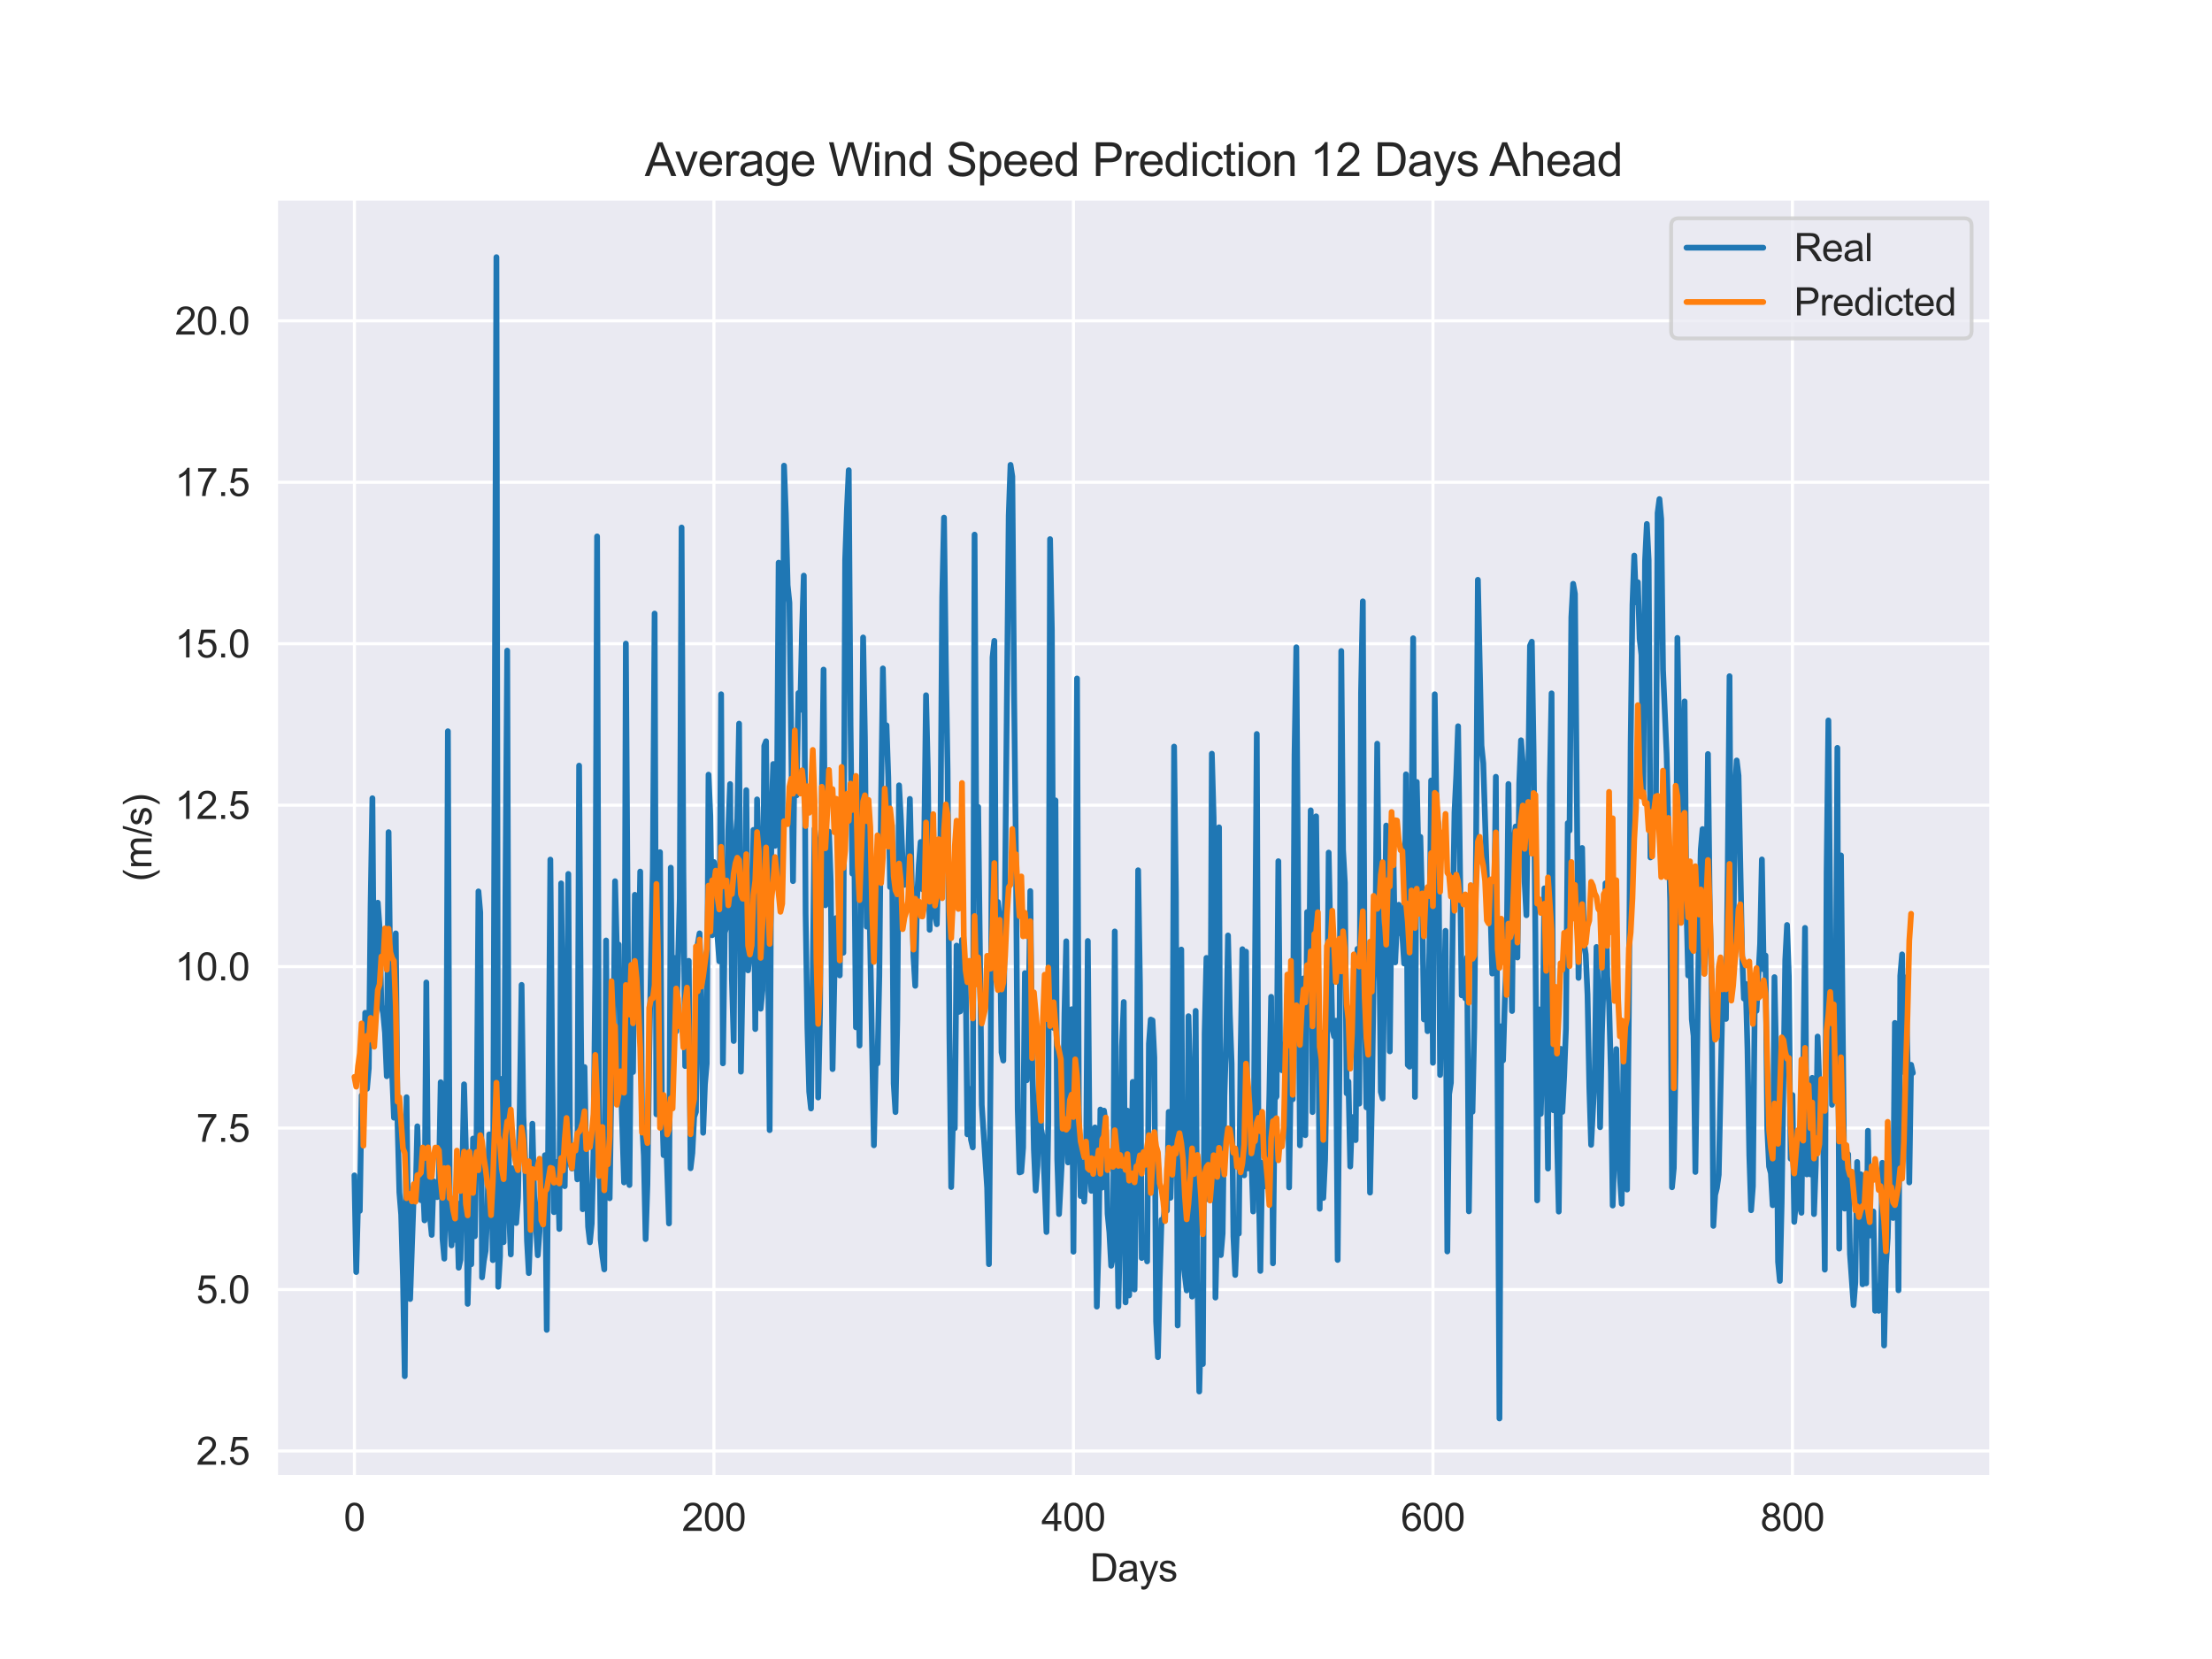 <?xml version="1.0" encoding="utf-8" standalone="no"?>
<!DOCTYPE svg PUBLIC "-//W3C//DTD SVG 1.1//EN"
  "http://www.w3.org/Graphics/SVG/1.1/DTD/svg11.dtd">
<svg xmlns:xlink="http://www.w3.org/1999/xlink" width="576pt" height="432pt" viewBox="0 0 576 432" xmlns="http://www.w3.org/2000/svg" version="1.1">
 <defs>
  <style type="text/css">*{stroke-linejoin: round; stroke-linecap: butt}</style>
 </defs>
 <g id="figure_1">
  <g id="patch_1">
   <path d="M 0 432 
L 576 432 
L 576 0 
L 0 0 
z
" style="fill: #ffffff"/>
  </g>
  <g id="axes_1">
   <g id="patch_2">
    <path d="M 72 384.48 
L 518.4 384.48 
L 518.4 51.84 
L 72 51.84 
z
" style="fill: #eaeaf2"/>
   </g>
   <g id="matplotlib.axis_1">
    <g id="xtick_1">
     <g id="line2d_1">
      <path d="M 92.291 384.48 
L 92.291 51.84 
" clip-path="url(#p87659936f3)" style="fill: none; stroke: #ffffff; stroke-width: 0.8; stroke-linecap: round"/>
     </g>
     <g id="text_1">
      <!-- 0 -->
      <g style="fill: #262626" transform="translate(89.51 398.638) scale(0.1 -0.1)">
       <defs>
        <path id="ArialMT-30" d="M 266 2259 
Q 266 3072 433 3567 
Q 600 4063 929 4331 
Q 1259 4600 1759 4600 
Q 2128 4600 2406 4451 
Q 2684 4303 2865 4023 
Q 3047 3744 3150 3342 
Q 3253 2941 3253 2259 
Q 3253 1453 3087 958 
Q 2922 463 2592 192 
Q 2263 -78 1759 -78 
Q 1097 -78 719 397 
Q 266 969 266 2259 
z
M 844 2259 
Q 844 1131 1108 757 
Q 1372 384 1759 384 
Q 2147 384 2411 759 
Q 2675 1134 2675 2259 
Q 2675 3391 2411 3762 
Q 2147 4134 1753 4134 
Q 1366 4134 1134 3806 
Q 844 3388 844 2259 
z
" transform="scale(0.016)"/>
       </defs>
       <use xlink:href="#ArialMT-30"/>
      </g>
     </g>
    </g>
    <g id="xtick_2">
     <g id="line2d_2">
      <path d="M 185.905 384.48 
L 185.905 51.84 
" clip-path="url(#p87659936f3)" style="fill: none; stroke: #ffffff; stroke-width: 0.8; stroke-linecap: round"/>
     </g>
     <g id="text_2">
      <!-- 200 -->
      <g style="fill: #262626" transform="translate(177.564 398.638) scale(0.1 -0.1)">
       <defs>
        <path id="ArialMT-32" d="M 3222 541 
L 3222 0 
L 194 0 
Q 188 203 259 391 
Q 375 700 629 1000 
Q 884 1300 1366 1694 
Q 2113 2306 2375 2664 
Q 2638 3022 2638 3341 
Q 2638 3675 2398 3904 
Q 2159 4134 1775 4134 
Q 1369 4134 1125 3890 
Q 881 3647 878 3216 
L 300 3275 
Q 359 3922 746 4261 
Q 1134 4600 1788 4600 
Q 2447 4600 2831 4234 
Q 3216 3869 3216 3328 
Q 3216 3053 3103 2787 
Q 2991 2522 2730 2228 
Q 2469 1934 1863 1422 
Q 1356 997 1212 845 
Q 1069 694 975 541 
L 3222 541 
z
" transform="scale(0.016)"/>
       </defs>
       <use xlink:href="#ArialMT-32"/>
       <use xlink:href="#ArialMT-30" x="55.615"/>
       <use xlink:href="#ArialMT-30" x="111.23"/>
      </g>
     </g>
    </g>
    <g id="xtick_3">
     <g id="line2d_3">
      <path d="M 279.52 384.48 
L 279.52 51.84 
" clip-path="url(#p87659936f3)" style="fill: none; stroke: #ffffff; stroke-width: 0.8; stroke-linecap: round"/>
     </g>
     <g id="text_3">
      <!-- 400 -->
      <g style="fill: #262626" transform="translate(271.178 398.638) scale(0.1 -0.1)">
       <defs>
        <path id="ArialMT-34" d="M 2069 0 
L 2069 1097 
L 81 1097 
L 81 1613 
L 2172 4581 
L 2631 4581 
L 2631 1613 
L 3250 1613 
L 3250 1097 
L 2631 1097 
L 2631 0 
L 2069 0 
z
M 2069 1613 
L 2069 3678 
L 634 1613 
L 2069 1613 
z
" transform="scale(0.016)"/>
       </defs>
       <use xlink:href="#ArialMT-34"/>
       <use xlink:href="#ArialMT-30" x="55.615"/>
       <use xlink:href="#ArialMT-30" x="111.23"/>
      </g>
     </g>
    </g>
    <g id="xtick_4">
     <g id="line2d_4">
      <path d="M 373.134 384.48 
L 373.134 51.84 
" clip-path="url(#p87659936f3)" style="fill: none; stroke: #ffffff; stroke-width: 0.8; stroke-linecap: round"/>
     </g>
     <g id="text_4">
      <!-- 600 -->
      <g style="fill: #262626" transform="translate(364.793 398.638) scale(0.1 -0.1)">
       <defs>
        <path id="ArialMT-36" d="M 3184 3459 
L 2625 3416 
Q 2550 3747 2413 3897 
Q 2184 4138 1850 4138 
Q 1581 4138 1378 3988 
Q 1113 3794 959 3422 
Q 806 3050 800 2363 
Q 1003 2672 1297 2822 
Q 1591 2972 1913 2972 
Q 2475 2972 2870 2558 
Q 3266 2144 3266 1488 
Q 3266 1056 3080 686 
Q 2894 316 2569 119 
Q 2244 -78 1831 -78 
Q 1128 -78 684 439 
Q 241 956 241 2144 
Q 241 3472 731 4075 
Q 1159 4600 1884 4600 
Q 2425 4600 2770 4297 
Q 3116 3994 3184 3459 
z
M 888 1484 
Q 888 1194 1011 928 
Q 1134 663 1356 523 
Q 1578 384 1822 384 
Q 2178 384 2434 671 
Q 2691 959 2691 1453 
Q 2691 1928 2437 2201 
Q 2184 2475 1800 2475 
Q 1419 2475 1153 2201 
Q 888 1928 888 1484 
z
" transform="scale(0.016)"/>
       </defs>
       <use xlink:href="#ArialMT-36"/>
       <use xlink:href="#ArialMT-30" x="55.615"/>
       <use xlink:href="#ArialMT-30" x="111.23"/>
      </g>
     </g>
    </g>
    <g id="xtick_5">
     <g id="line2d_5">
      <path d="M 466.748 384.48 
L 466.748 51.84 
" clip-path="url(#p87659936f3)" style="fill: none; stroke: #ffffff; stroke-width: 0.8; stroke-linecap: round"/>
     </g>
     <g id="text_5">
      <!-- 800 -->
      <g style="fill: #262626" transform="translate(458.407 398.638) scale(0.1 -0.1)">
       <defs>
        <path id="ArialMT-38" d="M 1131 2484 
Q 781 2613 612 2850 
Q 444 3088 444 3419 
Q 444 3919 803 4259 
Q 1163 4600 1759 4600 
Q 2359 4600 2725 4251 
Q 3091 3903 3091 3403 
Q 3091 3084 2923 2848 
Q 2756 2613 2416 2484 
Q 2838 2347 3058 2040 
Q 3278 1734 3278 1309 
Q 3278 722 2862 322 
Q 2447 -78 1769 -78 
Q 1091 -78 675 323 
Q 259 725 259 1325 
Q 259 1772 486 2073 
Q 713 2375 1131 2484 
z
M 1019 3438 
Q 1019 3113 1228 2906 
Q 1438 2700 1772 2700 
Q 2097 2700 2305 2904 
Q 2513 3109 2513 3406 
Q 2513 3716 2298 3927 
Q 2084 4138 1766 4138 
Q 1444 4138 1231 3931 
Q 1019 3725 1019 3438 
z
M 838 1322 
Q 838 1081 952 856 
Q 1066 631 1291 507 
Q 1516 384 1775 384 
Q 2178 384 2440 643 
Q 2703 903 2703 1303 
Q 2703 1709 2433 1975 
Q 2163 2241 1756 2241 
Q 1359 2241 1098 1978 
Q 838 1716 838 1322 
z
" transform="scale(0.016)"/>
       </defs>
       <use xlink:href="#ArialMT-38"/>
       <use xlink:href="#ArialMT-30" x="55.615"/>
       <use xlink:href="#ArialMT-30" x="111.23"/>
      </g>
     </g>
    </g>
    <g id="text_6">
     <!-- Days -->
     <g style="fill: #262626" transform="translate(283.809 411.783) scale(0.1 -0.1)">
      <defs>
       <path id="ArialMT-44" d="M 494 0 
L 494 4581 
L 2072 4581 
Q 2606 4581 2888 4516 
Q 3281 4425 3559 4188 
Q 3922 3881 4101 3404 
Q 4281 2928 4281 2316 
Q 4281 1794 4159 1391 
Q 4038 988 3847 723 
Q 3656 459 3429 307 
Q 3203 156 2883 78 
Q 2563 0 2147 0 
L 494 0 
z
M 1100 541 
L 2078 541 
Q 2531 541 2789 625 
Q 3047 709 3200 863 
Q 3416 1078 3536 1442 
Q 3656 1806 3656 2325 
Q 3656 3044 3420 3430 
Q 3184 3816 2847 3947 
Q 2603 4041 2063 4041 
L 1100 4041 
L 1100 541 
z
" transform="scale(0.016)"/>
       <path id="ArialMT-61" d="M 2588 409 
Q 2275 144 1986 34 
Q 1697 -75 1366 -75 
Q 819 -75 525 192 
Q 231 459 231 875 
Q 231 1119 342 1320 
Q 453 1522 633 1644 
Q 813 1766 1038 1828 
Q 1203 1872 1538 1913 
Q 2219 1994 2541 2106 
Q 2544 2222 2544 2253 
Q 2544 2597 2384 2738 
Q 2169 2928 1744 2928 
Q 1347 2928 1158 2789 
Q 969 2650 878 2297 
L 328 2372 
Q 403 2725 575 2942 
Q 747 3159 1072 3276 
Q 1397 3394 1825 3394 
Q 2250 3394 2515 3294 
Q 2781 3194 2906 3042 
Q 3031 2891 3081 2659 
Q 3109 2516 3109 2141 
L 3109 1391 
Q 3109 606 3145 398 
Q 3181 191 3288 0 
L 2700 0 
Q 2613 175 2588 409 
z
M 2541 1666 
Q 2234 1541 1622 1453 
Q 1275 1403 1131 1340 
Q 988 1278 909 1158 
Q 831 1038 831 891 
Q 831 666 1001 516 
Q 1172 366 1500 366 
Q 1825 366 2078 508 
Q 2331 650 2450 897 
Q 2541 1088 2541 1459 
L 2541 1666 
z
" transform="scale(0.016)"/>
       <path id="ArialMT-79" d="M 397 -1278 
L 334 -750 
Q 519 -800 656 -800 
Q 844 -800 956 -737 
Q 1069 -675 1141 -563 
Q 1194 -478 1313 -144 
Q 1328 -97 1363 -6 
L 103 3319 
L 709 3319 
L 1400 1397 
Q 1534 1031 1641 628 
Q 1738 1016 1872 1384 
L 2581 3319 
L 3144 3319 
L 1881 -56 
Q 1678 -603 1566 -809 
Q 1416 -1088 1222 -1217 
Q 1028 -1347 759 -1347 
Q 597 -1347 397 -1278 
z
" transform="scale(0.016)"/>
       <path id="ArialMT-73" d="M 197 991 
L 753 1078 
Q 800 744 1014 566 
Q 1228 388 1613 388 
Q 2000 388 2187 545 
Q 2375 703 2375 916 
Q 2375 1106 2209 1216 
Q 2094 1291 1634 1406 
Q 1016 1563 777 1677 
Q 538 1791 414 1992 
Q 291 2194 291 2438 
Q 291 2659 392 2848 
Q 494 3038 669 3163 
Q 800 3259 1026 3326 
Q 1253 3394 1513 3394 
Q 1903 3394 2198 3281 
Q 2494 3169 2634 2976 
Q 2775 2784 2828 2463 
L 2278 2388 
Q 2241 2644 2061 2787 
Q 1881 2931 1553 2931 
Q 1166 2931 1000 2803 
Q 834 2675 834 2503 
Q 834 2394 903 2306 
Q 972 2216 1119 2156 
Q 1203 2125 1616 2013 
Q 2213 1853 2448 1751 
Q 2684 1650 2818 1456 
Q 2953 1263 2953 975 
Q 2953 694 2789 445 
Q 2625 197 2315 61 
Q 2006 -75 1616 -75 
Q 969 -75 630 194 
Q 291 463 197 991 
z
" transform="scale(0.016)"/>
      </defs>
      <use xlink:href="#ArialMT-44"/>
      <use xlink:href="#ArialMT-61" x="72.217"/>
      <use xlink:href="#ArialMT-79" x="127.832"/>
      <use xlink:href="#ArialMT-73" x="177.832"/>
     </g>
    </g>
   </g>
   <g id="matplotlib.axis_2">
    <g id="ytick_1">
     <g id="line2d_6">
      <path d="M 72 377.823 
L 518.4 377.823 
" clip-path="url(#p87659936f3)" style="fill: none; stroke: #ffffff; stroke-width: 0.8; stroke-linecap: round"/>
     </g>
     <g id="text_7">
      <!-- 2.5 -->
      <g style="fill: #262626" transform="translate(51.1 381.402) scale(0.1 -0.1)">
       <defs>
        <path id="ArialMT-2e" d="M 581 0 
L 581 641 
L 1222 641 
L 1222 0 
L 581 0 
z
" transform="scale(0.016)"/>
        <path id="ArialMT-35" d="M 266 1200 
L 856 1250 
Q 922 819 1161 601 
Q 1400 384 1738 384 
Q 2144 384 2425 690 
Q 2706 997 2706 1503 
Q 2706 1984 2436 2262 
Q 2166 2541 1728 2541 
Q 1456 2541 1237 2417 
Q 1019 2294 894 2097 
L 366 2166 
L 809 4519 
L 3088 4519 
L 3088 3981 
L 1259 3981 
L 1013 2750 
Q 1425 3038 1878 3038 
Q 2478 3038 2890 2622 
Q 3303 2206 3303 1553 
Q 3303 931 2941 478 
Q 2500 -78 1738 -78 
Q 1113 -78 717 272 
Q 322 622 266 1200 
z
" transform="scale(0.016)"/>
       </defs>
       <use xlink:href="#ArialMT-32"/>
       <use xlink:href="#ArialMT-2e" x="55.615"/>
       <use xlink:href="#ArialMT-35" x="83.398"/>
      </g>
     </g>
    </g>
    <g id="ytick_2">
     <g id="line2d_7">
      <path d="M 72 335.784 
L 518.4 335.784 
" clip-path="url(#p87659936f3)" style="fill: none; stroke: #ffffff; stroke-width: 0.8; stroke-linecap: round"/>
     </g>
     <g id="text_8">
      <!-- 5.0 -->
      <g style="fill: #262626" transform="translate(51.1 339.363) scale(0.1 -0.1)">
       <use xlink:href="#ArialMT-35"/>
       <use xlink:href="#ArialMT-2e" x="55.615"/>
       <use xlink:href="#ArialMT-30" x="83.398"/>
      </g>
     </g>
    </g>
    <g id="ytick_3">
     <g id="line2d_8">
      <path d="M 72 293.744 
L 518.4 293.744 
" clip-path="url(#p87659936f3)" style="fill: none; stroke: #ffffff; stroke-width: 0.8; stroke-linecap: round"/>
     </g>
     <g id="text_9">
      <!-- 7.5 -->
      <g style="fill: #262626" transform="translate(51.1 297.323) scale(0.1 -0.1)">
       <defs>
        <path id="ArialMT-37" d="M 303 3981 
L 303 4522 
L 3269 4522 
L 3269 4084 
Q 2831 3619 2401 2847 
Q 1972 2075 1738 1259 
Q 1569 684 1522 0 
L 944 0 
Q 953 541 1156 1306 
Q 1359 2072 1739 2783 
Q 2119 3494 2547 3981 
L 303 3981 
z
" transform="scale(0.016)"/>
       </defs>
       <use xlink:href="#ArialMT-37"/>
       <use xlink:href="#ArialMT-2e" x="55.615"/>
       <use xlink:href="#ArialMT-35" x="83.398"/>
      </g>
     </g>
    </g>
    <g id="ytick_4">
     <g id="line2d_9">
      <path d="M 72 251.705 
L 518.4 251.705 
" clip-path="url(#p87659936f3)" style="fill: none; stroke: #ffffff; stroke-width: 0.8; stroke-linecap: round"/>
     </g>
     <g id="text_10">
      <!-- 10.0 -->
      <g style="fill: #262626" transform="translate(45.539 255.284) scale(0.1 -0.1)">
       <defs>
        <path id="ArialMT-31" d="M 2384 0 
L 1822 0 
L 1822 3584 
Q 1619 3391 1289 3197 
Q 959 3003 697 2906 
L 697 3450 
Q 1169 3672 1522 3987 
Q 1875 4303 2022 4600 
L 2384 4600 
L 2384 0 
z
" transform="scale(0.016)"/>
       </defs>
       <use xlink:href="#ArialMT-31"/>
       <use xlink:href="#ArialMT-30" x="55.615"/>
       <use xlink:href="#ArialMT-2e" x="111.23"/>
       <use xlink:href="#ArialMT-30" x="139.014"/>
      </g>
     </g>
    </g>
    <g id="ytick_5">
     <g id="line2d_10">
      <path d="M 72 209.666 
L 518.4 209.666 
" clip-path="url(#p87659936f3)" style="fill: none; stroke: #ffffff; stroke-width: 0.8; stroke-linecap: round"/>
     </g>
     <g id="text_11">
      <!-- 12.5 -->
      <g style="fill: #262626" transform="translate(45.539 213.245) scale(0.1 -0.1)">
       <use xlink:href="#ArialMT-31"/>
       <use xlink:href="#ArialMT-32" x="55.615"/>
       <use xlink:href="#ArialMT-2e" x="111.23"/>
       <use xlink:href="#ArialMT-35" x="139.014"/>
      </g>
     </g>
    </g>
    <g id="ytick_6">
     <g id="line2d_11">
      <path d="M 72 167.626 
L 518.4 167.626 
" clip-path="url(#p87659936f3)" style="fill: none; stroke: #ffffff; stroke-width: 0.8; stroke-linecap: round"/>
     </g>
     <g id="text_12">
      <!-- 15.0 -->
      <g style="fill: #262626" transform="translate(45.539 171.205) scale(0.1 -0.1)">
       <use xlink:href="#ArialMT-31"/>
       <use xlink:href="#ArialMT-35" x="55.615"/>
       <use xlink:href="#ArialMT-2e" x="111.23"/>
       <use xlink:href="#ArialMT-30" x="139.014"/>
      </g>
     </g>
    </g>
    <g id="ytick_7">
     <g id="line2d_12">
      <path d="M 72 125.587 
L 518.4 125.587 
" clip-path="url(#p87659936f3)" style="fill: none; stroke: #ffffff; stroke-width: 0.8; stroke-linecap: round"/>
     </g>
     <g id="text_13">
      <!-- 17.5 -->
      <g style="fill: #262626" transform="translate(45.539 129.166) scale(0.1 -0.1)">
       <use xlink:href="#ArialMT-31"/>
       <use xlink:href="#ArialMT-37" x="55.615"/>
       <use xlink:href="#ArialMT-2e" x="111.23"/>
       <use xlink:href="#ArialMT-35" x="139.014"/>
      </g>
     </g>
    </g>
    <g id="ytick_8">
     <g id="line2d_13">
      <path d="M 72 83.548 
L 518.4 83.548 
" clip-path="url(#p87659936f3)" style="fill: none; stroke: #ffffff; stroke-width: 0.8; stroke-linecap: round"/>
     </g>
     <g id="text_14">
      <!-- 20.0 -->
      <g style="fill: #262626" transform="translate(45.539 87.127) scale(0.1 -0.1)">
       <use xlink:href="#ArialMT-32"/>
       <use xlink:href="#ArialMT-30" x="55.615"/>
       <use xlink:href="#ArialMT-2e" x="111.23"/>
       <use xlink:href="#ArialMT-30" x="139.014"/>
      </g>
     </g>
    </g>
    <g id="text_15">
     <!-- (m/s) -->
     <g style="fill: #262626" transform="translate(39.434 229.544) rotate(-90) scale(0.1 -0.1)">
      <defs>
       <path id="ArialMT-28" d="M 1497 -1347 
Q 1031 -759 709 28 
Q 388 816 388 1659 
Q 388 2403 628 3084 
Q 909 3875 1497 4659 
L 1900 4659 
Q 1522 4009 1400 3731 
Q 1209 3300 1100 2831 
Q 966 2247 966 1656 
Q 966 153 1900 -1347 
L 1497 -1347 
z
" transform="scale(0.016)"/>
       <path id="ArialMT-6d" d="M 422 0 
L 422 3319 
L 925 3319 
L 925 2853 
Q 1081 3097 1340 3245 
Q 1600 3394 1931 3394 
Q 2300 3394 2536 3241 
Q 2772 3088 2869 2813 
Q 3263 3394 3894 3394 
Q 4388 3394 4653 3120 
Q 4919 2847 4919 2278 
L 4919 0 
L 4359 0 
L 4359 2091 
Q 4359 2428 4304 2576 
Q 4250 2725 4106 2815 
Q 3963 2906 3769 2906 
Q 3419 2906 3187 2673 
Q 2956 2441 2956 1928 
L 2956 0 
L 2394 0 
L 2394 2156 
Q 2394 2531 2256 2718 
Q 2119 2906 1806 2906 
Q 1569 2906 1367 2781 
Q 1166 2656 1075 2415 
Q 984 2175 984 1722 
L 984 0 
L 422 0 
z
" transform="scale(0.016)"/>
       <path id="ArialMT-2f" d="M 0 -78 
L 1328 4659 
L 1778 4659 
L 453 -78 
L 0 -78 
z
" transform="scale(0.016)"/>
       <path id="ArialMT-29" d="M 791 -1347 
L 388 -1347 
Q 1322 153 1322 1656 
Q 1322 2244 1188 2822 
Q 1081 3291 891 3722 
Q 769 4003 388 4659 
L 791 4659 
Q 1378 3875 1659 3084 
Q 1900 2403 1900 1659 
Q 1900 816 1576 28 
Q 1253 -759 791 -1347 
z
" transform="scale(0.016)"/>
      </defs>
      <use xlink:href="#ArialMT-28"/>
      <use xlink:href="#ArialMT-6d" x="33.301"/>
      <use xlink:href="#ArialMT-2f" x="116.602"/>
      <use xlink:href="#ArialMT-73" x="144.385"/>
      <use xlink:href="#ArialMT-29" x="194.385"/>
     </g>
    </g>
   </g>
   <g id="line2d_14">
    <path d="M 92.291 306.062 
L 92.759 331.244 
L 93.227 313.419 
L 93.695 315.311 
L 94.163 285.242 
L 94.631 290.255 
L 95.099 263.728 
L 95.567 283.529 
L 96.035 278.148 
L 96.504 235.94 
L 96.972 207.857 
L 97.44 269.151 
L 97.908 248.426 
L 98.376 235.057 
L 98.844 241.7 
L 99.312 261.828 
L 99.78 263.896 
L 100.248 268.941 
L 100.716 280.25 
L 101.184 216.686 
L 101.652 256.582 
L 102.12 279.913 
L 102.588 291.054 
L 103.057 243.045 
L 103.525 292.525 
L 103.993 310.476 
L 104.461 316.278 
L 104.929 332.505 
L 105.397 358.359 
L 105.865 285.715 
L 106.333 326.829 
L 106.801 338.264 
L 107.737 311.149 
L 108.205 312.326 
L 108.673 293.282 
L 109.141 309.245 
L 109.61 312.536 
L 110.078 306.861 
L 110.546 317.791 
L 111.014 255.825 
L 111.482 311.863 
L 112.418 321.574 
L 112.886 307.575 
L 113.354 311.023 
L 113.822 311.737 
L 114.29 307.281 
L 114.758 281.805 
L 115.226 322.499 
L 115.694 327.754 
L 116.163 303.119 
L 116.631 190.412 
L 117.099 316.14 
L 117.567 324.307 
L 118.035 315.371 
L 118.503 322.878 
L 118.971 313.309 
L 119.439 330.116 
L 119.907 328.007 
L 120.843 282.352 
L 121.311 299.252 
L 121.779 339.525 
L 122.247 322.331 
L 122.716 329.226 
L 123.184 296.477 
L 123.652 321.911 
L 124.12 293.997 
L 124.588 232.115 
L 125.056 237.58 
L 125.524 332.613 
L 125.992 328.343 
L 126.46 325.694 
L 126.928 314.302 
L 127.396 295.384 
L 127.864 298.663 
L 128.332 328.143 
L 129.269 66.96 
L 129.737 335.069 
L 130.205 327.166 
L 130.673 280.922 
L 131.141 323.466 
L 131.609 233.796 
L 132.077 169.42 
L 132.545 315.25 
L 133.013 326.661 
L 133.481 304.212 
L 133.949 317.581 
L 134.417 318.474 
L 134.885 311.905 
L 135.354 287.817 
L 135.822 256.456 
L 136.29 290.634 
L 136.758 302.133 
L 137.226 323.046 
L 137.694 331.513 
L 138.162 318.842 
L 138.63 292.609 
L 139.098 311.443 
L 140.034 326.871 
L 140.502 320.566 
L 140.97 302.825 
L 141.438 306.524 
L 141.907 300.807 
L 142.375 346.294 
L 143.311 223.833 
L 143.779 276.466 
L 144.247 315.647 
L 145.183 302.531 
L 145.651 320.019 
L 146.119 230.025 
L 147.055 308.879 
L 147.523 281.049 
L 147.991 227.574 
L 148.46 302.825 
L 148.928 304.296 
L 149.396 301.984 
L 149.864 298.243 
L 150.332 307.113 
L 150.8 199.366 
L 151.268 267.049 
L 151.736 314.89 
L 152.204 277.854 
L 152.672 303.077 
L 153.14 319.43 
L 153.608 323.508 
L 154.076 318.649 
L 154.544 299.334 
L 155.013 253.849 
L 155.481 139.67 
L 155.949 285.967 
L 156.417 322.794 
L 156.885 327.25 
L 157.353 330.55 
L 157.821 244.895 
L 158.289 308.08 
L 158.757 312.032 
L 159.225 280.922 
L 159.693 274.953 
L 160.161 229.466 
L 160.629 247.249 
L 161.097 245.946 
L 161.566 278.257 
L 162.502 307.912 
L 162.97 167.584 
L 163.906 308.584 
L 164.374 259.062 
L 164.842 279.157 
L 165.31 232.998 
L 165.778 260.659 
L 166.246 256.287 
L 166.714 226.949 
L 167.182 291.973 
L 167.65 300.891 
L 168.119 322.668 
L 168.587 308.416 
L 169.055 274.701 
L 169.991 226.145 
L 170.459 159.768 
L 170.927 290.171 
L 171.395 232.241 
L 171.863 221.895 
L 172.331 284.748 
L 172.799 300.807 
L 173.267 291.169 
L 174.203 318.59 
L 174.672 225.935 
L 175.14 269.235 
L 175.608 249.435 
L 176.076 268.605 
L 177.012 234.007 
L 177.48 137.358 
L 177.948 226.902 
L 178.416 277.601 
L 178.884 273.439 
L 179.352 250.192 
L 179.82 304.212 
L 180.288 300.226 
L 180.756 290.844 
L 181.225 289.518 
L 181.693 245.82 
L 182.161 243.045 
L 182.629 259.482 
L 183.097 294.979 
L 183.565 282.394 
L 184.033 276.929 
L 184.501 201.719 
L 184.969 212.482 
L 185.437 243.539 
L 185.905 224.464 
L 186.373 228.541 
L 186.841 243.928 
L 187.309 250.317 
L 187.778 180.776 
L 188.246 276.903 
L 188.714 242.867 
L 189.182 241.237 
L 189.65 216.07 
L 190.118 204.159 
L 190.586 255.016 
L 191.054 271.085 
L 191.522 218.83 
L 191.99 213.191 
L 192.458 188.436 
L 192.926 279.066 
L 193.394 253.05 
L 193.862 243.802 
L 194.331 205.756 
L 194.799 252.688 
L 195.267 248.582 
L 195.735 245.651 
L 196.203 216.098 
L 196.671 267.97 
L 197.139 208.153 
L 197.607 223.623 
L 198.075 262.677 
L 198.543 257.885 
L 199.011 194.237 
L 199.479 193.018 
L 200.415 294.291 
L 200.884 212.777 
L 201.352 198.946 
L 201.82 220.26 
L 202.288 212.608 
L 202.756 146.516 
L 203.224 232.998 
L 203.692 227.785 
L 204.16 121.258 
L 204.628 133.785 
L 205.096 152.366 
L 205.564 156.948 
L 206.5 229.447 
L 206.968 191.126 
L 207.437 207.101 
L 207.905 180.467 
L 208.373 184.87 
L 208.841 164.473 
L 209.309 149.886 
L 209.777 237.832 
L 210.245 267.589 
L 210.713 284.244 
L 211.181 288.658 
L 212.117 215.761 
L 212.585 220.261 
L 213.053 285.793 
L 213.521 264.065 
L 213.99 208.783 
L 214.458 174.353 
L 214.926 235.737 
L 215.394 217.401 
L 215.862 216.56 
L 216.33 229.701 
L 216.798 278.4 
L 217.266 254.732 
L 217.734 239.051 
L 218.202 252.714 
L 218.67 254 
L 219.138 208.362 
L 219.606 248.09 
L 220.074 145.892 
L 220.543 132.566 
L 221.011 122.434 
L 221.479 188.856 
L 221.947 227.49 
L 222.415 217.317 
L 222.883 267.512 
L 223.351 247.585 
L 223.819 272.262 
L 224.755 165.989 
L 225.223 192.177 
L 225.691 241.3 
L 226.159 222.193 
L 227.564 298.234 
L 228.032 276.175 
L 228.5 276.929 
L 228.968 254.239 
L 229.436 208.489 
L 229.904 174.058 
L 230.372 195.919 
L 230.84 188.856 
L 231.308 202.477 
L 231.776 230.98 
L 232.244 214.921 
L 232.712 282.12 
L 233.18 289.583 
L 233.649 265.536 
L 234.117 204.495 
L 234.585 213.323 
L 235.053 224.716 
L 235.521 230.421 
L 235.989 224.127 
L 236.457 224.8 
L 236.925 208.029 
L 237.861 249.099 
L 238.329 256.708 
L 238.797 234.049 
L 239.265 225.12 
L 239.734 219.251 
L 240.202 231.568 
L 240.67 218.536 
L 241.138 181.037 
L 241.606 200.627 
L 242.074 242.12 
L 242.542 212.861 
L 243.01 215.467 
L 243.478 238.427 
L 243.946 240.665 
L 244.414 221.563 
L 244.882 218.956 
L 245.35 155.533 
L 245.818 134.778 
L 246.287 172.224 
L 246.755 200.711 
L 247.223 269.193 
L 247.691 309.106 
L 248.159 291.381 
L 248.627 293.786 
L 249.095 246.225 
L 249.563 263.518 
L 250.031 263.35 
L 250.499 244.727 
L 250.967 250.402 
L 251.435 252.378 
L 251.903 295.384 
L 252.371 283.529 
L 252.84 296.757 
L 253.308 298.789 
L 253.776 139.214 
L 254.244 221.404 
L 254.712 210.101 
L 255.648 287.691 
L 257.052 309.299 
L 257.52 329.195 
L 257.988 273.229 
L 258.456 171.2 
L 258.924 166.87 
L 259.393 251.999 
L 259.861 234.866 
L 260.329 239.135 
L 260.797 274.028 
L 261.265 276.172 
L 262.669 134.289 
L 263.137 121.047 
L 263.605 124.074 
L 264.073 181.079 
L 264.541 221.773 
L 265.009 288.826 
L 265.477 305.305 
L 265.946 305.137 
L 266.414 298.831 
L 266.882 253.387 
L 267.35 281.301 
L 267.818 265.2 
L 268.286 232.031 
L 268.754 274.785 
L 269.222 299.378 
L 269.69 310.014 
L 270.158 303.498 
L 270.626 274.49 
L 271.094 293.955 
L 271.562 296.435 
L 272.499 320.818 
L 272.967 292.357 
L 273.435 140.385 
L 273.903 164.095 
L 274.371 267.68 
L 274.839 208.407 
L 275.307 301.858 
L 275.775 316.151 
L 276.711 298.663 
L 277.179 264.191 
L 277.647 245.105 
L 278.115 302.699 
L 279.052 262.803 
L 279.52 325.947 
L 279.988 265.176 
L 280.456 176.665 
L 280.924 290.111 
L 281.392 311.443 
L 281.86 302.741 
L 282.328 312.914 
L 282.796 304.675 
L 283.264 245.021 
L 283.732 300.471 
L 284.2 310.098 
L 284.668 303.918 
L 285.136 293.576 
L 285.605 340.24 
L 286.073 323.845 
L 286.541 288.91 
L 287.009 309.257 
L 287.477 289.204 
L 287.945 292.82 
L 288.413 316.067 
L 288.881 320.902 
L 289.349 329.604 
L 289.817 327.292 
L 290.285 242.54 
L 290.753 303.918 
L 291.221 340.198 
L 291.689 318.38 
L 292.158 272.515 
L 292.626 260.912 
L 293.094 339.147 
L 293.562 289.204 
L 294.03 337.339 
L 294.498 314.47 
L 294.966 281.721 
L 295.434 335.784 
L 295.902 305.137 
L 296.37 226.608 
L 296.838 256.245 
L 297.306 327.586 
L 297.774 325.358 
L 298.242 322.205 
L 298.711 328.469 
L 299.179 271.8 
L 299.647 265.494 
L 300.115 265.704 
L 300.583 275.331 
L 301.051 344.108 
L 301.519 353.398 
L 301.987 333.051 
L 302.455 317.623 
L 302.923 318.043 
L 303.391 313.335 
L 303.859 315.269 
L 304.327 289.541 
L 304.795 311.905 
L 305.264 297.486 
L 305.732 194.405 
L 306.2 232.325 
L 306.668 345.159 
L 307.136 306.735 
L 307.604 247.255 
L 308.072 328.338 
L 309.008 336.036 
L 309.476 264.611 
L 309.944 282.856 
L 310.412 337.634 
L 310.88 322.878 
L 311.348 263.224 
L 311.817 333.43 
L 312.285 362.353 
L 312.753 343.435 
L 313.221 355.206 
L 313.689 269.025 
L 314.157 249.435 
L 314.625 312.284 
L 315.093 300.176 
L 315.561 196.255 
L 316.029 213.064 
L 316.497 337.886 
L 316.965 316.992 
L 317.433 215.425 
L 317.901 326.829 
L 318.37 321.196 
L 318.838 285.379 
L 319.306 269.992 
L 319.774 243.591 
L 320.242 264.023 
L 320.71 276.971 
L 321.178 321.953 
L 321.646 332 
L 322.114 319.725 
L 322.582 321.238 
L 323.05 274.659 
L 323.518 247.162 
L 323.986 306.062 
L 324.454 247.795 
L 324.923 304.254 
L 325.391 297.948 
L 325.859 301.606 
L 326.327 315.479 
L 327.263 191.126 
L 327.731 306.188 
L 328.199 330.949 
L 328.667 302.741 
L 329.135 308.963 
L 330.071 303.203 
L 330.539 285.168 
L 331.007 259.566 
L 331.476 328.973 
L 331.944 286.219 
L 332.412 285.505 
L 332.88 224.253 
L 333.348 276.508 
L 333.816 278.694 
L 334.284 271.968 
L 334.752 277.812 
L 335.22 258.852 
L 335.688 309.215 
L 336.156 277.495 
L 336.624 286.261 
L 337.092 196.718 
L 337.56 168.551 
L 338.497 298.243 
L 339.433 254.774 
L 339.901 295.594 
L 340.369 237.496 
L 340.837 262.131 
L 341.305 211.011 
L 341.773 289.583 
L 342.241 231.232 
L 342.709 212.566 
L 343.177 251.895 
L 343.645 314.764 
L 344.113 268.899 
L 344.582 311.947 
L 345.05 301.942 
L 345.518 275.415 
L 345.986 222.008 
L 346.922 267.68 
L 347.39 269.866 
L 347.858 265.788 
L 348.326 328.091 
L 348.794 277.139 
L 349.262 169.518 
L 349.73 221.311 
L 350.198 229.887 
L 350.666 284.706 
L 351.135 281.637 
L 351.603 303.75 
L 352.071 290.886 
L 352.539 292.567 
L 353.007 296.884 
L 353.475 247.081 
L 353.943 287.396 
L 354.411 180.388 
L 354.879 156.585 
L 355.347 259.272 
L 355.815 288.363 
L 356.283 261.752 
L 356.751 310.56 
L 357.22 287.817 
L 357.688 255.609 
L 358.156 244.012 
L 358.624 193.649 
L 359.56 284.328 
L 360.028 286.051 
L 360.964 214.963 
L 361.432 220.007 
L 361.9 273.776 
L 362.368 233.754 
L 362.836 222.32 
L 363.304 250.612 
L 363.773 239.892 
L 364.241 235.604 
L 364.709 242.372 
L 365.177 243.718 
L 365.645 250.906 
L 366.113 201.636 
L 366.581 277.307 
L 367.049 277.769 
L 367.985 166.197 
L 368.453 285.631 
L 368.921 203.612 
L 369.389 223.917 
L 369.857 217.905 
L 370.326 235.204 
L 370.794 265.452 
L 371.262 257.969 
L 371.73 268.521 
L 372.198 248.132 
L 372.666 203.234 
L 373.134 276.761 
L 373.602 180.785 
L 374.07 211.936 
L 374.538 214.584 
L 375.006 279.913 
L 375.474 258.305 
L 375.942 264.401 
L 376.41 242.374 
L 376.879 325.882 
L 377.347 284.916 
L 377.815 281.94 
L 378.283 240.312 
L 378.751 211.557 
L 379.219 201.804 
L 379.687 189.111 
L 380.623 259.188 
L 381.091 257.801 
L 381.559 259.969 
L 382.027 249.267 
L 382.495 315.437 
L 382.963 283.93 
L 383.432 289.498 
L 383.9 267.428 
L 384.368 220.386 
L 384.836 150.979 
L 385.772 194.111 
L 386.24 198.735 
L 387.176 228.121 
L 387.644 235.814 
L 388.112 236.991 
L 388.58 253.513 
L 389.048 240.859 
L 389.516 202.267 
L 390.453 369.36 
L 390.921 267.232 
L 391.389 276.13 
L 391.857 260.183 
L 392.325 248.973 
L 392.793 204.147 
L 393.261 243.886 
L 393.729 263.266 
L 394.197 218.872 
L 394.665 215.215 
L 395.133 249.326 
L 395.601 204.074 
L 396.069 192.766 
L 396.538 198.778 
L 397.006 229.592 
L 397.474 238.337 
L 398.41 168.131 
L 398.878 167.09 
L 399.346 195.835 
L 399.814 243.798 
L 400.282 312.578 
L 400.75 262.846 
L 401.218 290.045 
L 401.686 272.22 
L 402.154 231.316 
L 403.091 304.296 
L 403.559 204.245 
L 404.027 180.541 
L 404.495 289.118 
L 404.963 265.642 
L 405.431 295.762 
L 405.899 315.499 
L 406.367 273.103 
L 406.835 289.541 
L 407.303 280.205 
L 407.771 267.848 
L 408.239 214.332 
L 408.707 216.278 
L 409.175 160.732 
L 409.644 152.019 
L 410.112 154.636 
L 411.048 254.648 
L 411.984 220.806 
L 412.452 245.441 
L 412.92 248.511 
L 413.388 259.008 
L 413.856 283.126 
L 414.324 298.117 
L 415.26 280.225 
L 415.728 246.585 
L 416.197 258.095 
L 416.665 293.534 
L 417.133 269.278 
L 417.601 254.522 
L 418.069 230.013 
L 418.537 254.185 
L 419.005 261.206 
L 419.473 279.183 
L 419.941 313.923 
L 420.409 299.569 
L 420.877 273.177 
L 421.345 294.996 
L 421.813 306.457 
L 422.281 313.461 
L 422.75 274.484 
L 423.218 267.493 
L 423.686 309.761 
L 424.154 262.803 
L 424.622 193.649 
L 425.09 157.48 
L 425.558 144.673 
L 426.026 156.864 
L 426.494 151.609 
L 426.962 166.323 
L 427.43 170.569 
L 427.898 206.345 
L 428.366 146.102 
L 428.834 136.433 
L 429.303 145.85 
L 429.771 223.286 
L 430.239 218.116 
L 430.707 208.278 
L 431.175 212.314 
L 431.643 133.574 
L 432.111 129.959 
L 432.579 135.214 
L 433.047 174.353 
L 433.983 196.297 
L 434.919 234.763 
L 435.387 309.173 
L 435.856 304.128 
L 436.324 275.289 
L 436.792 166.113 
L 437.728 218.662 
L 438.196 205.168 
L 438.664 182.634 
L 439.132 235.562 
L 439.6 254.017 
L 440.068 239.766 
L 440.536 265.41 
L 441.004 269.74 
L 441.472 305.179 
L 442.409 240.312 
L 442.877 221.269 
L 443.345 215.888 
L 443.813 253.471 
L 444.281 238.126 
L 444.749 196.339 
L 445.217 236.823 
L 445.685 254.9 
L 446.153 319.22 
L 446.621 311.149 
L 447.089 309.299 
L 447.557 305.894 
L 448.493 261.584 
L 448.962 257.549 
L 449.43 265.326 
L 449.898 226.608 
L 450.366 176.076 
L 450.834 256.624 
L 451.302 253.008 
L 451.77 206.261 
L 452.238 198.021 
L 452.706 201.973 
L 453.642 248.468 
L 454.11 260.029 
L 454.578 256.203 
L 455.046 273.355 
L 455.515 300.765 
L 455.983 315.142 
L 456.451 308.921 
L 456.919 262.131 
L 457.387 263.224 
L 458.323 245.778 
L 458.791 223.791 
L 459.259 252.462 
L 459.727 248.804 
L 460.195 293.997 
L 460.663 303.75 
L 461.131 305.515 
L 461.599 313.839 
L 462.068 254.438 
L 462.536 276.718 
L 463.004 328.553 
L 463.472 333.556 
L 463.94 313.041 
L 464.876 250.024 
L 465.344 240.859 
L 465.812 254.312 
L 466.28 301.732 
L 466.748 285.126 
L 467.216 318.169 
L 467.684 312.578 
L 468.153 295.426 
L 468.621 313.587 
L 469.089 315.815 
L 470.025 241.616 
L 470.493 305.81 
L 470.961 288.111 
L 471.429 305.81 
L 471.897 280.67 
L 472.365 316.151 
L 472.833 303.203 
L 473.301 269.908 
L 473.769 283.066 
L 474.237 293.072 
L 474.706 292.357 
L 475.174 330.613 
L 475.642 227.196 
L 476.11 187.595 
L 477.046 287.691 
L 477.514 280.25 
L 477.982 269.833 
L 478.45 194.742 
L 478.918 325.148 
L 479.386 222.74 
L 480.322 314.722 
L 480.79 312.494 
L 481.259 300.555 
L 481.727 326.535 
L 482.663 339.862 
L 483.131 333.85 
L 483.599 302.573 
L 484.067 321.49 
L 484.535 305.768 
L 485.003 334.439 
L 485.471 308.795 
L 485.939 334.186 
L 486.407 294.452 
L 486.875 321.743 
L 487.343 317.539 
L 487.812 315.463 
L 488.28 341.328 
L 488.748 335.532 
L 489.216 341.333 
L 489.684 333.892 
L 490.152 302.783 
L 490.62 350.371 
L 491.088 329.394 
L 491.556 322.322 
L 492.024 306.314 
L 492.492 301.48 
L 492.96 317.16 
L 493.428 266.359 
L 493.896 291.474 
L 494.365 335.994 
L 494.833 254.089 
L 495.301 248.51 
L 495.769 279.157 
L 496.237 254.522 
L 496.705 275.71 
L 497.173 307.912 
L 497.641 277.265 
L 498.109 279.391 
L 498.109 279.391 
" clip-path="url(#p87659936f3)" style="fill: none; stroke: #1f77b4; stroke-width: 1.5; stroke-linecap: round"/>
   </g>
   <g id="line2d_15">
    <path d="M 92.291 280.421 
L 92.759 282.972 
L 93.227 277.621 
L 93.695 274.244 
L 94.163 266.486 
L 94.631 298.335 
L 95.099 279.767 
L 95.567 269.685 
L 96.035 270.786 
L 96.504 265.06 
L 97.44 272.564 
L 98.376 257.802 
L 98.844 256.336 
L 99.312 249.07 
L 99.78 250.641 
L 100.248 241.743 
L 100.716 252.514 
L 101.184 241.83 
L 101.652 247.964 
L 102.12 249.496 
L 102.588 250.245 
L 103.057 262.037 
L 103.525 286.886 
L 103.993 285.714 
L 104.929 299.039 
L 105.397 300.237 
L 105.865 312.018 
L 106.333 310.981 
L 106.801 310.871 
L 107.269 312.837 
L 107.737 308.346 
L 108.205 312.909 
L 108.673 306.006 
L 109.141 305.936 
L 109.61 305.374 
L 110.078 298.799 
L 110.546 301.555 
L 111.482 298.775 
L 111.95 306.432 
L 112.418 306.451 
L 112.886 301.224 
L 113.354 298.829 
L 113.822 298.849 
L 114.29 299.551 
L 114.758 307.355 
L 115.226 311.931 
L 115.694 304.189 
L 116.163 308.516 
L 116.631 304.083 
L 117.099 312.033 
L 117.567 312.043 
L 118.035 315.257 
L 118.503 317.319 
L 118.971 299.613 
L 119.439 307.067 
L 119.907 310.137 
L 120.375 303.456 
L 120.843 299.882 
L 121.311 313.469 
L 121.779 316.484 
L 122.247 299.927 
L 122.716 309.17 
L 123.184 310.649 
L 123.652 302.5 
L 124.12 299.973 
L 124.588 304.737 
L 125.056 295.59 
L 125.524 297.224 
L 125.992 301.549 
L 126.46 304.514 
L 126.928 308.366 
L 127.396 309.628 
L 127.864 316.429 
L 128.332 307.634 
L 129.269 281.934 
L 129.737 295.783 
L 130.205 297.539 
L 130.673 304.362 
L 131.141 307.054 
L 131.609 295.616 
L 132.077 292.02 
L 132.545 292.173 
L 133.013 288.925 
L 133.481 296.042 
L 133.949 300.917 
L 134.417 303.303 
L 134.885 304.707 
L 135.354 300.101 
L 135.822 293.601 
L 136.29 296.777 
L 136.758 304.964 
L 137.226 303.949 
L 137.694 302.377 
L 138.162 320.287 
L 138.63 304.408 
L 139.098 306.226 
L 139.566 306.712 
L 140.034 303.559 
L 140.502 301.722 
L 140.97 317.767 
L 141.438 318.865 
L 141.907 310.297 
L 142.375 309.662 
L 143.311 304.083 
L 143.779 304.236 
L 144.247 307.958 
L 144.715 307.742 
L 145.183 307.345 
L 145.651 308.179 
L 146.119 301.534 
L 146.587 304.821 
L 147.055 296.607 
L 147.523 291.111 
L 147.991 297.86 
L 148.46 302.106 
L 148.928 304.19 
L 149.396 298.201 
L 149.864 299.618 
L 150.332 295.107 
L 150.8 294.749 
L 151.268 293.794 
L 151.736 292.29 
L 152.204 289.362 
L 152.672 299.25 
L 153.14 295.341 
L 153.608 298.71 
L 154.076 295.094 
L 154.544 290.181 
L 155.013 274.694 
L 155.481 285.798 
L 155.949 306.252 
L 156.417 293.502 
L 156.885 293.473 
L 157.353 309.96 
L 157.821 301.27 
L 158.289 303.182 
L 158.757 295.923 
L 159.225 255.505 
L 159.693 267.108 
L 160.161 267.165 
L 160.629 287.674 
L 161.097 285.018 
L 161.566 278.952 
L 162.034 279.179 
L 162.502 284.555 
L 162.97 256.481 
L 163.438 263.644 
L 163.906 264.194 
L 164.374 251.248 
L 164.842 266.475 
L 165.31 250.21 
L 165.778 254.736 
L 166.246 262.748 
L 166.714 272.909 
L 167.182 294.941 
L 167.65 294.437 
L 168.119 295.051 
L 168.587 297.655 
L 169.055 262.444 
L 169.523 260.098 
L 169.991 259.978 
L 170.459 256.536 
L 170.927 230.174 
L 171.395 250.047 
L 171.863 293.69 
L 172.331 290.985 
L 172.799 285.133 
L 173.267 288.28 
L 173.735 295.42 
L 174.203 294.095 
L 174.672 286.009 
L 175.14 288.649 
L 176.076 257.392 
L 176.544 260.04 
L 177.012 267.311 
L 177.48 265.098 
L 177.948 272.752 
L 178.416 261.076 
L 178.884 257.156 
L 179.352 268.589 
L 179.82 295.361 
L 180.288 288.611 
L 180.756 286.201 
L 181.225 246.461 
L 181.693 258.149 
L 182.161 244.652 
L 182.629 256.926 
L 183.097 254.231 
L 184.033 247.168 
L 184.501 230.601 
L 184.969 242.599 
L 185.437 229.249 
L 185.905 230.256 
L 186.373 226.713 
L 186.841 233.781 
L 187.309 236.828 
L 187.778 220.51 
L 188.246 230.791 
L 188.714 229.614 
L 189.182 229.271 
L 189.65 235.743 
L 190.118 232.012 
L 190.586 232.813 
L 191.054 227.492 
L 191.522 224.772 
L 191.99 223.34 
L 192.458 223.986 
L 192.926 232.874 
L 193.394 234.017 
L 193.862 234.056 
L 194.331 222.421 
L 194.799 246.213 
L 195.267 248.561 
L 195.735 246.152 
L 196.203 232.953 
L 196.671 229.294 
L 197.139 216.669 
L 197.607 221.674 
L 198.075 249.423 
L 198.543 240.586 
L 199.479 220.673 
L 200.415 245.801 
L 200.884 234.176 
L 201.352 229.673 
L 201.82 223.175 
L 203.224 237.434 
L 203.692 235.316 
L 204.16 213.84 
L 204.628 214.48 
L 205.096 214.609 
L 205.564 204.871 
L 206.032 202.766 
L 206.5 206.688 
L 206.968 190.207 
L 207.437 205.992 
L 207.905 202.329 
L 208.373 206.639 
L 208.841 200.581 
L 209.309 204.818 
L 209.777 215.098 
L 210.245 204.745 
L 210.713 211.639 
L 211.181 205.308 
L 211.649 195.276 
L 212.117 208.556 
L 212.585 249.908 
L 213.053 266.634 
L 213.521 256.04 
L 213.99 204.857 
L 214.458 209.034 
L 214.926 220.896 
L 215.394 211.885 
L 215.862 200.499 
L 216.33 208.967 
L 216.798 205.478 
L 217.266 216.714 
L 217.734 207.978 
L 218.67 250.114 
L 219.138 199.705 
L 219.606 226.032 
L 220.074 221.561 
L 220.543 206.701 
L 221.011 213.759 
L 221.479 204.031 
L 221.947 210.917 
L 222.415 209.792 
L 222.883 202.038 
L 223.351 225.524 
L 223.819 234.396 
L 224.755 208.695 
L 225.223 207.086 
L 225.691 213.814 
L 226.159 208.291 
L 226.627 215.411 
L 227.096 236.884 
L 227.564 250.476 
L 228.032 230.507 
L 228.5 217.524 
L 228.968 229.052 
L 229.436 229.953 
L 229.904 223.4 
L 230.372 205.351 
L 231.308 220.483 
L 231.776 210.501 
L 232.244 214.75 
L 232.712 228.159 
L 233.18 231.848 
L 233.649 232.89 
L 234.117 224.854 
L 234.585 229.303 
L 235.053 241.947 
L 235.521 238.965 
L 235.989 237.44 
L 236.457 234.711 
L 236.925 222.954 
L 237.861 247.278 
L 238.329 234.023 
L 238.797 235.389 
L 239.265 234.723 
L 239.734 238.548 
L 240.202 238.663 
L 240.67 235.83 
L 241.138 214.164 
L 241.606 229.105 
L 242.074 234.807 
L 242.542 234.513 
L 243.01 211.989 
L 243.478 235.823 
L 243.946 232.971 
L 244.414 218.511 
L 244.882 222.123 
L 245.35 233.893 
L 245.818 216.155 
L 246.287 209.457 
L 246.755 212.168 
L 247.223 237.057 
L 247.691 244.282 
L 248.159 234.746 
L 248.627 220.353 
L 249.095 213.705 
L 249.563 236.695 
L 250.031 234.671 
L 250.499 203.889 
L 250.967 243.644 
L 251.435 252.657 
L 251.903 255.767 
L 252.371 250.188 
L 252.84 255.818 
L 253.308 265.213 
L 253.776 238.526 
L 254.244 256.333 
L 254.712 249.278 
L 255.648 266.523 
L 256.584 262.561 
L 257.052 248.886 
L 257.52 252.291 
L 257.988 252.229 
L 258.456 241.293 
L 258.924 224.742 
L 259.393 255.038 
L 259.861 257.805 
L 260.329 239.52 
L 260.797 257.664 
L 261.265 255.856 
L 261.733 248.882 
L 262.201 238.304 
L 262.669 231.053 
L 263.137 230.333 
L 263.605 215.878 
L 264.073 224.497 
L 264.541 222.437 
L 265.009 231.781 
L 265.477 238.567 
L 265.946 228.218 
L 266.414 243.817 
L 266.882 237.666 
L 267.35 243.781 
L 267.818 240.673 
L 268.286 239.881 
L 268.754 275.553 
L 269.222 258.394 
L 270.158 268.658 
L 270.626 286.321 
L 271.094 291.849 
L 271.562 265.545 
L 272.03 253.806 
L 272.499 265.354 
L 272.967 251.943 
L 273.435 267.186 
L 273.903 266.633 
L 274.371 260.983 
L 275.307 272.08 
L 275.775 273.563 
L 276.243 275.823 
L 276.711 293.913 
L 277.179 291.357 
L 277.647 294.175 
L 278.115 293.557 
L 278.583 286.46 
L 279.052 285.035 
L 279.52 290.886 
L 279.988 275.854 
L 280.456 280.229 
L 280.924 291.669 
L 281.392 297.184 
L 282.328 301.255 
L 282.796 297.249 
L 283.264 304.228 
L 283.732 304.671 
L 284.2 301.576 
L 284.668 305.697 
L 285.136 301.78 
L 285.605 303.246 
L 286.073 299.53 
L 286.541 305.662 
L 287.009 296.685 
L 287.477 295.859 
L 287.945 290.995 
L 288.413 304.716 
L 288.881 300.941 
L 289.349 299.743 
L 289.817 303.851 
L 290.285 294.3 
L 291.221 303.596 
L 291.689 300.756 
L 292.158 303.579 
L 292.626 302.046 
L 293.094 304.644 
L 293.562 300.526 
L 294.03 307.438 
L 294.498 305.579 
L 294.966 305.55 
L 295.434 307.878 
L 295.902 303.696 
L 296.37 303.49 
L 296.838 300.833 
L 297.306 305.621 
L 297.774 299.985 
L 298.242 303.334 
L 298.711 298.486 
L 299.179 295.586 
L 299.647 310.659 
L 300.583 294.786 
L 301.051 298.471 
L 301.519 300.096 
L 301.987 308.162 
L 302.455 309.672 
L 302.923 312.973 
L 303.391 317.966 
L 303.859 304.654 
L 304.327 298.836 
L 304.795 300.334 
L 305.264 305.902 
L 305.732 298.967 
L 306.2 300.419 
L 306.668 296.958 
L 307.136 295.076 
L 307.604 297.716 
L 308.072 302.008 
L 308.54 311.442 
L 309.008 317.519 
L 309.476 313.377 
L 309.944 307.006 
L 310.412 299.03 
L 310.88 305.74 
L 311.348 301.178 
L 311.817 300.753 
L 312.285 305.067 
L 312.753 311.807 
L 313.221 321.392 
L 313.689 305.932 
L 314.157 303.924 
L 314.625 303.298 
L 315.093 312.627 
L 316.029 300.81 
L 316.497 301.195 
L 316.965 306.458 
L 317.433 298.88 
L 317.901 303.224 
L 318.37 300.445 
L 318.838 305.85 
L 319.306 297.371 
L 319.774 293.809 
L 320.242 294.056 
L 321.178 300.172 
L 321.646 299.035 
L 322.114 303.868 
L 322.582 302.168 
L 323.05 305.29 
L 323.518 302.901 
L 323.986 298.01 
L 324.454 276.968 
L 324.923 281.764 
L 325.391 287.84 
L 325.859 300.348 
L 326.327 297.551 
L 326.795 297.126 
L 327.263 292.356 
L 327.731 291.057 
L 328.199 294.589 
L 328.667 289.523 
L 329.135 301.12 
L 329.603 302.275 
L 330.071 307.252 
L 330.539 313.787 
L 331.007 296.352 
L 331.476 291.947 
L 331.944 291.738 
L 332.412 291.167 
L 332.88 302.146 
L 333.348 296.711 
L 333.816 298.55 
L 334.284 293.572 
L 335.22 253.771 
L 335.688 272.222 
L 336.156 250.206 
L 336.624 285.095 
L 337.092 264.581 
L 337.56 261.765 
L 338.029 263.555 
L 338.497 272.105 
L 338.965 262.835 
L 339.433 257.63 
L 339.901 261.039 
L 340.369 251.327 
L 340.837 255.468 
L 341.305 247.696 
L 341.773 267.261 
L 342.241 243.234 
L 342.709 242.834 
L 343.177 237.532 
L 343.645 272.54 
L 344.113 275.835 
L 344.582 296.841 
L 345.518 246.33 
L 345.986 245.112 
L 346.454 245.9 
L 346.922 237.144 
L 347.858 255.697 
L 348.794 244.436 
L 349.262 252.956 
L 349.73 242.506 
L 350.198 247.028 
L 350.666 261.509 
L 351.135 265.499 
L 351.603 278.277 
L 352.071 269.026 
L 352.539 248.513 
L 353.007 251.45 
L 353.475 250.011 
L 353.943 251.691 
L 354.879 237.293 
L 355.347 259.632 
L 355.815 270.319 
L 356.283 274.652 
L 356.751 245.208 
L 357.22 258.222 
L 357.688 233.274 
L 358.156 234.614 
L 358.624 236.665 
L 359.092 236.016 
L 359.56 227.804 
L 360.028 224.522 
L 360.496 238.389 
L 360.964 245.99 
L 361.432 229.127 
L 361.9 230.81 
L 362.368 211.445 
L 362.836 225.322 
L 363.304 213.583 
L 363.773 213.664 
L 364.241 218.784 
L 364.709 221.386 
L 365.177 221.61 
L 365.645 235.087 
L 366.113 235.145 
L 366.581 240.036 
L 367.049 248.056 
L 367.517 231.876 
L 367.985 239.232 
L 368.453 241.654 
L 368.921 231.413 
L 369.389 237.977 
L 369.857 236.154 
L 370.326 232.645 
L 370.794 243.829 
L 371.262 233.136 
L 371.73 230.995 
L 372.198 233.324 
L 372.666 222.153 
L 373.134 235.98 
L 373.602 206.452 
L 374.07 206.96 
L 374.538 214.577 
L 375.006 232.208 
L 375.474 216.785 
L 375.942 219.686 
L 376.41 211.939 
L 376.879 227.247 
L 377.347 227.947 
L 377.815 233.469 
L 378.283 228.629 
L 378.751 237.176 
L 379.219 227.754 
L 379.687 229.522 
L 380.155 234.417 
L 380.623 233.503 
L 381.091 235.518 
L 381.559 232.9 
L 382.027 233.785 
L 382.495 261.113 
L 382.963 230.473 
L 383.432 249.669 
L 383.9 248.805 
L 384.368 231.334 
L 384.836 219.154 
L 385.304 217.909 
L 385.772 223.24 
L 386.24 225.404 
L 386.708 229.39 
L 387.176 239.679 
L 387.644 240.466 
L 388.112 228.996 
L 388.58 229.524 
L 389.048 228.303 
L 389.516 216.745 
L 389.985 247.103 
L 390.453 252.037 
L 390.921 239.223 
L 391.389 250.57 
L 391.857 245.202 
L 392.325 259.078 
L 392.793 240.497 
L 393.261 244.089 
L 393.729 242.412 
L 394.197 230.818 
L 394.665 216.456 
L 395.133 245.445 
L 395.601 218.017 
L 396.069 213.25 
L 396.538 209.75 
L 397.006 221.041 
L 397.942 208.83 
L 398.41 209.086 
L 398.878 222.294 
L 399.346 206.504 
L 399.814 207.001 
L 400.282 235.302 
L 400.75 234.107 
L 401.218 237.725 
L 401.686 236.883 
L 402.154 235.324 
L 402.622 252.81 
L 403.091 228.468 
L 404.027 242.004 
L 404.495 271.918 
L 404.963 256.937 
L 405.431 274.362 
L 405.899 264.22 
L 406.367 250.818 
L 406.835 252.539 
L 407.303 242.907 
L 407.771 244.006 
L 408.239 242.486 
L 408.707 251.58 
L 409.175 224.46 
L 409.644 239.18 
L 410.112 230.433 
L 411.048 250.527 
L 411.516 240.194 
L 411.984 235.433 
L 412.452 246.257 
L 412.92 245.617 
L 413.388 241.24 
L 413.856 239.68 
L 414.324 229.635 
L 414.792 230.617 
L 415.26 232.608 
L 415.728 233.553 
L 416.197 236.667 
L 416.665 237.343 
L 417.133 251.992 
L 417.601 232.84 
L 418.069 232.007 
L 418.537 246.327 
L 419.005 206.195 
L 419.473 242.765 
L 419.941 213.08 
L 420.409 260.646 
L 420.877 229.198 
L 421.345 260.023 
L 421.813 269.868 
L 422.281 265.721 
L 422.75 276.464 
L 423.218 267.384 
L 423.686 265.152 
L 424.154 246.919 
L 424.622 242.847 
L 425.09 233.879 
L 425.558 218.537 
L 426.026 210.22 
L 426.494 183.614 
L 426.962 201.441 
L 427.43 207.452 
L 427.898 206.271 
L 428.366 209.309 
L 428.834 209.098 
L 429.303 216.197 
L 429.771 211.433 
L 430.239 223.024 
L 430.707 211.034 
L 431.175 207.375 
L 431.643 207.209 
L 432.579 228.375 
L 433.047 200.664 
L 433.515 223.037 
L 433.983 228.426 
L 434.451 212.98 
L 434.919 225.755 
L 435.387 233.59 
L 435.856 283.374 
L 436.324 204.613 
L 436.792 207.332 
L 437.26 219.481 
L 437.728 240.335 
L 438.196 212.456 
L 438.664 211.656 
L 439.132 231.145 
L 439.6 238.878 
L 440.068 224.283 
L 440.536 246.817 
L 441.004 247.648 
L 441.472 225.559 
L 441.94 236.482 
L 442.409 238.154 
L 442.877 231.611 
L 443.345 236.34 
L 443.813 253.613 
L 444.281 234.5 
L 444.749 223.947 
L 445.217 236.071 
L 445.685 253.723 
L 446.153 264.826 
L 446.621 270.733 
L 447.089 270.01 
L 447.557 251.727 
L 448.025 249.296 
L 448.493 257.646 
L 448.962 256.046 
L 449.43 257.623 
L 449.898 244.347 
L 450.366 224.951 
L 450.834 260.556 
L 451.302 256.623 
L 451.77 250.107 
L 452.238 245.261 
L 452.706 236.728 
L 453.174 235.456 
L 453.642 249.089 
L 454.578 251.407 
L 455.046 251.166 
L 455.515 250.369 
L 455.983 259.9 
L 456.451 266.641 
L 456.919 254.996 
L 457.387 252.084 
L 457.855 259.885 
L 458.323 259.449 
L 459.259 255.261 
L 459.727 258.631 
L 460.663 294.235 
L 461.131 298.844 
L 461.599 301.689 
L 462.068 287.332 
L 462.536 296.595 
L 463.004 297.852 
L 463.94 270.127 
L 464.408 270.832 
L 464.876 273.957 
L 465.344 275.701 
L 465.812 275.494 
L 466.28 293.032 
L 466.748 301.482 
L 467.216 305.58 
L 468.153 294.296 
L 468.621 296.411 
L 469.089 275.902 
L 469.557 297.018 
L 470.025 272.874 
L 470.493 287.256 
L 470.961 282.567 
L 471.429 293.786 
L 471.897 287.084 
L 472.365 301.677 
L 472.833 296.355 
L 473.301 300.371 
L 473.769 297.905 
L 474.237 281.001 
L 474.706 287.639 
L 475.174 289.286 
L 475.642 268.27 
L 476.11 264.201 
L 476.578 258.304 
L 477.046 266.53 
L 477.514 261.542 
L 477.982 286.786 
L 478.45 277.972 
L 478.918 297.247 
L 479.386 275.312 
L 479.854 292.104 
L 480.322 301.522 
L 480.79 298.182 
L 481.259 304.233 
L 481.727 305.977 
L 482.195 305.096 
L 483.131 315.172 
L 483.599 314.107 
L 484.067 316.912 
L 484.535 315.148 
L 485.003 314.034 
L 485.471 314.223 
L 485.939 305.559 
L 486.407 315.196 
L 486.875 318.251 
L 487.343 303.689 
L 487.812 307.271 
L 488.28 301.783 
L 488.748 305.233 
L 489.216 309.884 
L 489.684 308.846 
L 490.62 318.026 
L 491.088 325.828 
L 491.556 292.124 
L 492.024 308.693 
L 492.492 309.123 
L 492.96 313.116 
L 493.428 313.812 
L 494.365 308.779 
L 494.833 304.208 
L 495.301 306.922 
L 495.769 297.478 
L 496.237 278.516 
L 496.705 264.536 
L 497.173 244.973 
L 497.641 237.948 
L 497.641 237.948 
" clip-path="url(#p87659936f3)" style="fill: none; stroke: #ff7f0e; stroke-width: 1.5; stroke-linecap: round"/>
   </g>
   <g id="patch_3">
    <path d="M 72 384.48 
L 72 51.84 
" style="fill: none; stroke: #ffffff; stroke-width: 0.8; stroke-linejoin: miter; stroke-linecap: square"/>
   </g>
   <g id="patch_4">
    <path d="M 518.4 384.48 
L 518.4 51.84 
" style="fill: none; stroke: #ffffff; stroke-width: 0.8; stroke-linejoin: miter; stroke-linecap: square"/>
   </g>
   <g id="patch_5">
    <path d="M 72 384.48 
L 518.4 384.48 
" style="fill: none; stroke: #ffffff; stroke-width: 0.8; stroke-linejoin: miter; stroke-linecap: square"/>
   </g>
   <g id="patch_6">
    <path d="M 72 51.84 
L 518.4 51.84 
" style="fill: none; stroke: #ffffff; stroke-width: 0.8; stroke-linejoin: miter; stroke-linecap: square"/>
   </g>
   <g id="text_16">
    <!-- Average Wind Speed Prediction 12 Days Ahead -->
    <g style="fill: #262626" transform="translate(167.899 45.84) scale(0.12 -0.12)">
     <defs>
      <path id="ArialMT-41" d="M -9 0 
L 1750 4581 
L 2403 4581 
L 4278 0 
L 3588 0 
L 3053 1388 
L 1138 1388 
L 634 0 
L -9 0 
z
M 1313 1881 
L 2866 1881 
L 2388 3150 
Q 2169 3728 2063 4100 
Q 1975 3659 1816 3225 
L 1313 1881 
z
" transform="scale(0.016)"/>
      <path id="ArialMT-76" d="M 1344 0 
L 81 3319 
L 675 3319 
L 1388 1331 
Q 1503 1009 1600 663 
Q 1675 925 1809 1294 
L 2547 3319 
L 3125 3319 
L 1869 0 
L 1344 0 
z
" transform="scale(0.016)"/>
      <path id="ArialMT-65" d="M 2694 1069 
L 3275 997 
Q 3138 488 2766 206 
Q 2394 -75 1816 -75 
Q 1088 -75 661 373 
Q 234 822 234 1631 
Q 234 2469 665 2931 
Q 1097 3394 1784 3394 
Q 2450 3394 2872 2941 
Q 3294 2488 3294 1666 
Q 3294 1616 3291 1516 
L 816 1516 
Q 847 969 1125 678 
Q 1403 388 1819 388 
Q 2128 388 2347 550 
Q 2566 713 2694 1069 
z
M 847 1978 
L 2700 1978 
Q 2663 2397 2488 2606 
Q 2219 2931 1791 2931 
Q 1403 2931 1139 2672 
Q 875 2413 847 1978 
z
" transform="scale(0.016)"/>
      <path id="ArialMT-72" d="M 416 0 
L 416 3319 
L 922 3319 
L 922 2816 
Q 1116 3169 1280 3281 
Q 1444 3394 1641 3394 
Q 1925 3394 2219 3213 
L 2025 2691 
Q 1819 2813 1613 2813 
Q 1428 2813 1281 2702 
Q 1134 2591 1072 2394 
Q 978 2094 978 1738 
L 978 0 
L 416 0 
z
" transform="scale(0.016)"/>
      <path id="ArialMT-67" d="M 319 -275 
L 866 -356 
Q 900 -609 1056 -725 
Q 1266 -881 1628 -881 
Q 2019 -881 2231 -725 
Q 2444 -569 2519 -288 
Q 2563 -116 2559 434 
Q 2191 0 1641 0 
Q 956 0 581 494 
Q 206 988 206 1678 
Q 206 2153 378 2554 
Q 550 2956 876 3175 
Q 1203 3394 1644 3394 
Q 2231 3394 2613 2919 
L 2613 3319 
L 3131 3319 
L 3131 450 
Q 3131 -325 2973 -648 
Q 2816 -972 2473 -1159 
Q 2131 -1347 1631 -1347 
Q 1038 -1347 672 -1080 
Q 306 -813 319 -275 
z
M 784 1719 
Q 784 1066 1043 766 
Q 1303 466 1694 466 
Q 2081 466 2343 764 
Q 2606 1063 2606 1700 
Q 2606 2309 2336 2618 
Q 2066 2928 1684 2928 
Q 1309 2928 1046 2623 
Q 784 2319 784 1719 
z
" transform="scale(0.016)"/>
      <path id="ArialMT-20" transform="scale(0.016)"/>
      <path id="ArialMT-57" d="M 1294 0 
L 78 4581 
L 700 4581 
L 1397 1578 
Q 1509 1106 1591 641 
Q 1766 1375 1797 1488 
L 2669 4581 
L 3400 4581 
L 4056 2263 
Q 4303 1400 4413 641 
Q 4500 1075 4641 1638 
L 5359 4581 
L 5969 4581 
L 4713 0 
L 4128 0 
L 3163 3491 
Q 3041 3928 3019 4028 
Q 2947 3713 2884 3491 
L 1913 0 
L 1294 0 
z
" transform="scale(0.016)"/>
      <path id="ArialMT-69" d="M 425 3934 
L 425 4581 
L 988 4581 
L 988 3934 
L 425 3934 
z
M 425 0 
L 425 3319 
L 988 3319 
L 988 0 
L 425 0 
z
" transform="scale(0.016)"/>
      <path id="ArialMT-6e" d="M 422 0 
L 422 3319 
L 928 3319 
L 928 2847 
Q 1294 3394 1984 3394 
Q 2284 3394 2536 3286 
Q 2788 3178 2913 3003 
Q 3038 2828 3088 2588 
Q 3119 2431 3119 2041 
L 3119 0 
L 2556 0 
L 2556 2019 
Q 2556 2363 2490 2533 
Q 2425 2703 2258 2804 
Q 2091 2906 1866 2906 
Q 1506 2906 1245 2678 
Q 984 2450 984 1813 
L 984 0 
L 422 0 
z
" transform="scale(0.016)"/>
      <path id="ArialMT-64" d="M 2575 0 
L 2575 419 
Q 2259 -75 1647 -75 
Q 1250 -75 917 144 
Q 584 363 401 755 
Q 219 1147 219 1656 
Q 219 2153 384 2558 
Q 550 2963 881 3178 
Q 1213 3394 1622 3394 
Q 1922 3394 2156 3267 
Q 2391 3141 2538 2938 
L 2538 4581 
L 3097 4581 
L 3097 0 
L 2575 0 
z
M 797 1656 
Q 797 1019 1065 703 
Q 1334 388 1700 388 
Q 2069 388 2326 689 
Q 2584 991 2584 1609 
Q 2584 2291 2321 2609 
Q 2059 2928 1675 2928 
Q 1300 2928 1048 2622 
Q 797 2316 797 1656 
z
" transform="scale(0.016)"/>
      <path id="ArialMT-53" d="M 288 1472 
L 859 1522 
Q 900 1178 1048 958 
Q 1197 738 1509 602 
Q 1822 466 2213 466 
Q 2559 466 2825 569 
Q 3091 672 3220 851 
Q 3350 1031 3350 1244 
Q 3350 1459 3225 1620 
Q 3100 1781 2813 1891 
Q 2628 1963 1997 2114 
Q 1366 2266 1113 2400 
Q 784 2572 623 2826 
Q 463 3081 463 3397 
Q 463 3744 659 4045 
Q 856 4347 1234 4503 
Q 1613 4659 2075 4659 
Q 2584 4659 2973 4495 
Q 3363 4331 3572 4012 
Q 3781 3694 3797 3291 
L 3216 3247 
Q 3169 3681 2898 3903 
Q 2628 4125 2100 4125 
Q 1550 4125 1298 3923 
Q 1047 3722 1047 3438 
Q 1047 3191 1225 3031 
Q 1400 2872 2139 2705 
Q 2878 2538 3153 2413 
Q 3553 2228 3743 1945 
Q 3934 1663 3934 1294 
Q 3934 928 3725 604 
Q 3516 281 3123 101 
Q 2731 -78 2241 -78 
Q 1619 -78 1198 103 
Q 778 284 539 648 
Q 300 1013 288 1472 
z
" transform="scale(0.016)"/>
      <path id="ArialMT-70" d="M 422 -1272 
L 422 3319 
L 934 3319 
L 934 2888 
Q 1116 3141 1344 3267 
Q 1572 3394 1897 3394 
Q 2322 3394 2647 3175 
Q 2972 2956 3137 2557 
Q 3303 2159 3303 1684 
Q 3303 1175 3120 767 
Q 2938 359 2589 142 
Q 2241 -75 1856 -75 
Q 1575 -75 1351 44 
Q 1128 163 984 344 
L 984 -1272 
L 422 -1272 
z
M 931 1641 
Q 931 1000 1190 694 
Q 1450 388 1819 388 
Q 2194 388 2461 705 
Q 2728 1022 2728 1688 
Q 2728 2322 2467 2637 
Q 2206 2953 1844 2953 
Q 1484 2953 1207 2617 
Q 931 2281 931 1641 
z
" transform="scale(0.016)"/>
      <path id="ArialMT-50" d="M 494 0 
L 494 4581 
L 2222 4581 
Q 2678 4581 2919 4538 
Q 3256 4481 3484 4323 
Q 3713 4166 3852 3881 
Q 3991 3597 3991 3256 
Q 3991 2672 3619 2267 
Q 3247 1863 2275 1863 
L 1100 1863 
L 1100 0 
L 494 0 
z
M 1100 2403 
L 2284 2403 
Q 2872 2403 3119 2622 
Q 3366 2841 3366 3238 
Q 3366 3525 3220 3729 
Q 3075 3934 2838 4000 
Q 2684 4041 2272 4041 
L 1100 4041 
L 1100 2403 
z
" transform="scale(0.016)"/>
      <path id="ArialMT-63" d="M 2588 1216 
L 3141 1144 
Q 3050 572 2676 248 
Q 2303 -75 1759 -75 
Q 1078 -75 664 370 
Q 250 816 250 1647 
Q 250 2184 428 2587 
Q 606 2991 970 3192 
Q 1334 3394 1763 3394 
Q 2303 3394 2647 3120 
Q 2991 2847 3088 2344 
L 2541 2259 
Q 2463 2594 2264 2762 
Q 2066 2931 1784 2931 
Q 1359 2931 1093 2626 
Q 828 2322 828 1663 
Q 828 994 1084 691 
Q 1341 388 1753 388 
Q 2084 388 2306 591 
Q 2528 794 2588 1216 
z
" transform="scale(0.016)"/>
      <path id="ArialMT-74" d="M 1650 503 
L 1731 6 
Q 1494 -44 1306 -44 
Q 1000 -44 831 53 
Q 663 150 594 308 
Q 525 466 525 972 
L 525 2881 
L 113 2881 
L 113 3319 
L 525 3319 
L 525 4141 
L 1084 4478 
L 1084 3319 
L 1650 3319 
L 1650 2881 
L 1084 2881 
L 1084 941 
Q 1084 700 1114 631 
Q 1144 563 1211 522 
Q 1278 481 1403 481 
Q 1497 481 1650 503 
z
" transform="scale(0.016)"/>
      <path id="ArialMT-6f" d="M 213 1659 
Q 213 2581 725 3025 
Q 1153 3394 1769 3394 
Q 2453 3394 2887 2945 
Q 3322 2497 3322 1706 
Q 3322 1066 3130 698 
Q 2938 331 2570 128 
Q 2203 -75 1769 -75 
Q 1072 -75 642 372 
Q 213 819 213 1659 
z
M 791 1659 
Q 791 1022 1069 705 
Q 1347 388 1769 388 
Q 2188 388 2466 706 
Q 2744 1025 2744 1678 
Q 2744 2294 2464 2611 
Q 2184 2928 1769 2928 
Q 1347 2928 1069 2612 
Q 791 2297 791 1659 
z
" transform="scale(0.016)"/>
      <path id="ArialMT-68" d="M 422 0 
L 422 4581 
L 984 4581 
L 984 2938 
Q 1378 3394 1978 3394 
Q 2347 3394 2619 3248 
Q 2891 3103 3008 2847 
Q 3125 2591 3125 2103 
L 3125 0 
L 2563 0 
L 2563 2103 
Q 2563 2525 2380 2717 
Q 2197 2909 1863 2909 
Q 1613 2909 1392 2779 
Q 1172 2650 1078 2428 
Q 984 2206 984 1816 
L 984 0 
L 422 0 
z
" transform="scale(0.016)"/>
     </defs>
     <use xlink:href="#ArialMT-41"/>
     <use xlink:href="#ArialMT-76" x="64.949"/>
     <use xlink:href="#ArialMT-65" x="114.949"/>
     <use xlink:href="#ArialMT-72" x="170.564"/>
     <use xlink:href="#ArialMT-61" x="203.865"/>
     <use xlink:href="#ArialMT-67" x="259.48"/>
     <use xlink:href="#ArialMT-65" x="315.096"/>
     <use xlink:href="#ArialMT-20" x="370.711"/>
     <use xlink:href="#ArialMT-57" x="398.494"/>
     <use xlink:href="#ArialMT-69" x="492.879"/>
     <use xlink:href="#ArialMT-6e" x="515.096"/>
     <use xlink:href="#ArialMT-64" x="570.711"/>
     <use xlink:href="#ArialMT-20" x="626.326"/>
     <use xlink:href="#ArialMT-53" x="654.109"/>
     <use xlink:href="#ArialMT-70" x="720.809"/>
     <use xlink:href="#ArialMT-65" x="776.424"/>
     <use xlink:href="#ArialMT-65" x="832.039"/>
     <use xlink:href="#ArialMT-64" x="887.654"/>
     <use xlink:href="#ArialMT-20" x="943.27"/>
     <use xlink:href="#ArialMT-50" x="971.053"/>
     <use xlink:href="#ArialMT-72" x="1037.752"/>
     <use xlink:href="#ArialMT-65" x="1071.053"/>
     <use xlink:href="#ArialMT-64" x="1126.668"/>
     <use xlink:href="#ArialMT-69" x="1182.283"/>
     <use xlink:href="#ArialMT-63" x="1204.5"/>
     <use xlink:href="#ArialMT-74" x="1254.5"/>
     <use xlink:href="#ArialMT-69" x="1282.283"/>
     <use xlink:href="#ArialMT-6f" x="1304.5"/>
     <use xlink:href="#ArialMT-6e" x="1360.115"/>
     <use xlink:href="#ArialMT-20" x="1415.73"/>
     <use xlink:href="#ArialMT-31" x="1443.514"/>
     <use xlink:href="#ArialMT-32" x="1499.129"/>
     <use xlink:href="#ArialMT-20" x="1554.744"/>
     <use xlink:href="#ArialMT-44" x="1582.527"/>
     <use xlink:href="#ArialMT-61" x="1654.744"/>
     <use xlink:href="#ArialMT-79" x="1710.359"/>
     <use xlink:href="#ArialMT-73" x="1760.359"/>
     <use xlink:href="#ArialMT-20" x="1810.359"/>
     <use xlink:href="#ArialMT-41" x="1832.643"/>
     <use xlink:href="#ArialMT-68" x="1899.342"/>
     <use xlink:href="#ArialMT-65" x="1954.957"/>
     <use xlink:href="#ArialMT-61" x="2010.572"/>
     <use xlink:href="#ArialMT-64" x="2066.188"/>
    </g>
   </g>
   <g id="legend_1">
    <g id="patch_7">
     <path d="M 437.156 88.131 
L 511.4 88.131 
Q 513.4 88.131 513.4 86.131 
L 513.4 58.84 
Q 513.4 56.84 511.4 56.84 
L 437.156 56.84 
Q 435.156 56.84 435.156 58.84 
L 435.156 86.131 
Q 435.156 88.131 437.156 88.131 
z
" style="fill: #eaeaf2; opacity: 0.8; stroke: #cccccc; stroke-linejoin: miter"/>
    </g>
    <g id="line2d_16">
     <path d="M 439.156 64.498 
L 449.156 64.498 
L 459.156 64.498 
" style="fill: none; stroke: #1f77b4; stroke-width: 1.5; stroke-linecap: round"/>
    </g>
    <g id="text_17">
     <!-- Real -->
     <g style="fill: #262626" transform="translate(467.156 67.998) scale(0.1 -0.1)">
      <defs>
       <path id="ArialMT-52" d="M 503 0 
L 503 4581 
L 2534 4581 
Q 3147 4581 3465 4457 
Q 3784 4334 3975 4021 
Q 4166 3709 4166 3331 
Q 4166 2844 3850 2509 
Q 3534 2175 2875 2084 
Q 3116 1969 3241 1856 
Q 3506 1613 3744 1247 
L 4541 0 
L 3778 0 
L 3172 953 
Q 2906 1366 2734 1584 
Q 2563 1803 2427 1890 
Q 2291 1978 2150 2013 
Q 2047 2034 1813 2034 
L 1109 2034 
L 1109 0 
L 503 0 
z
M 1109 2559 
L 2413 2559 
Q 2828 2559 3062 2645 
Q 3297 2731 3419 2920 
Q 3541 3109 3541 3331 
Q 3541 3656 3305 3865 
Q 3069 4075 2559 4075 
L 1109 4075 
L 1109 2559 
z
" transform="scale(0.016)"/>
       <path id="ArialMT-6c" d="M 409 0 
L 409 4581 
L 972 4581 
L 972 0 
L 409 0 
z
" transform="scale(0.016)"/>
      </defs>
      <use xlink:href="#ArialMT-52"/>
      <use xlink:href="#ArialMT-65" x="72.217"/>
      <use xlink:href="#ArialMT-61" x="127.832"/>
      <use xlink:href="#ArialMT-6c" x="183.447"/>
     </g>
    </g>
    <g id="line2d_17">
     <path d="M 439.156 78.643 
L 449.156 78.643 
L 459.156 78.643 
" style="fill: none; stroke: #ff7f0e; stroke-width: 1.5; stroke-linecap: round"/>
    </g>
    <g id="text_18">
     <!-- Predicted -->
     <g style="fill: #262626" transform="translate(467.156 82.143) scale(0.1 -0.1)">
      <use xlink:href="#ArialMT-50"/>
      <use xlink:href="#ArialMT-72" x="66.699"/>
      <use xlink:href="#ArialMT-65" x="100"/>
      <use xlink:href="#ArialMT-64" x="155.615"/>
      <use xlink:href="#ArialMT-69" x="211.23"/>
      <use xlink:href="#ArialMT-63" x="233.447"/>
      <use xlink:href="#ArialMT-74" x="283.447"/>
      <use xlink:href="#ArialMT-65" x="311.23"/>
      <use xlink:href="#ArialMT-64" x="366.846"/>
     </g>
    </g>
   </g>
  </g>
 </g>
 <defs>
  <clipPath id="p87659936f3">
   <rect x="72" y="51.84" width="446.4" height="332.64"/>
  </clipPath>
 </defs>
</svg>

